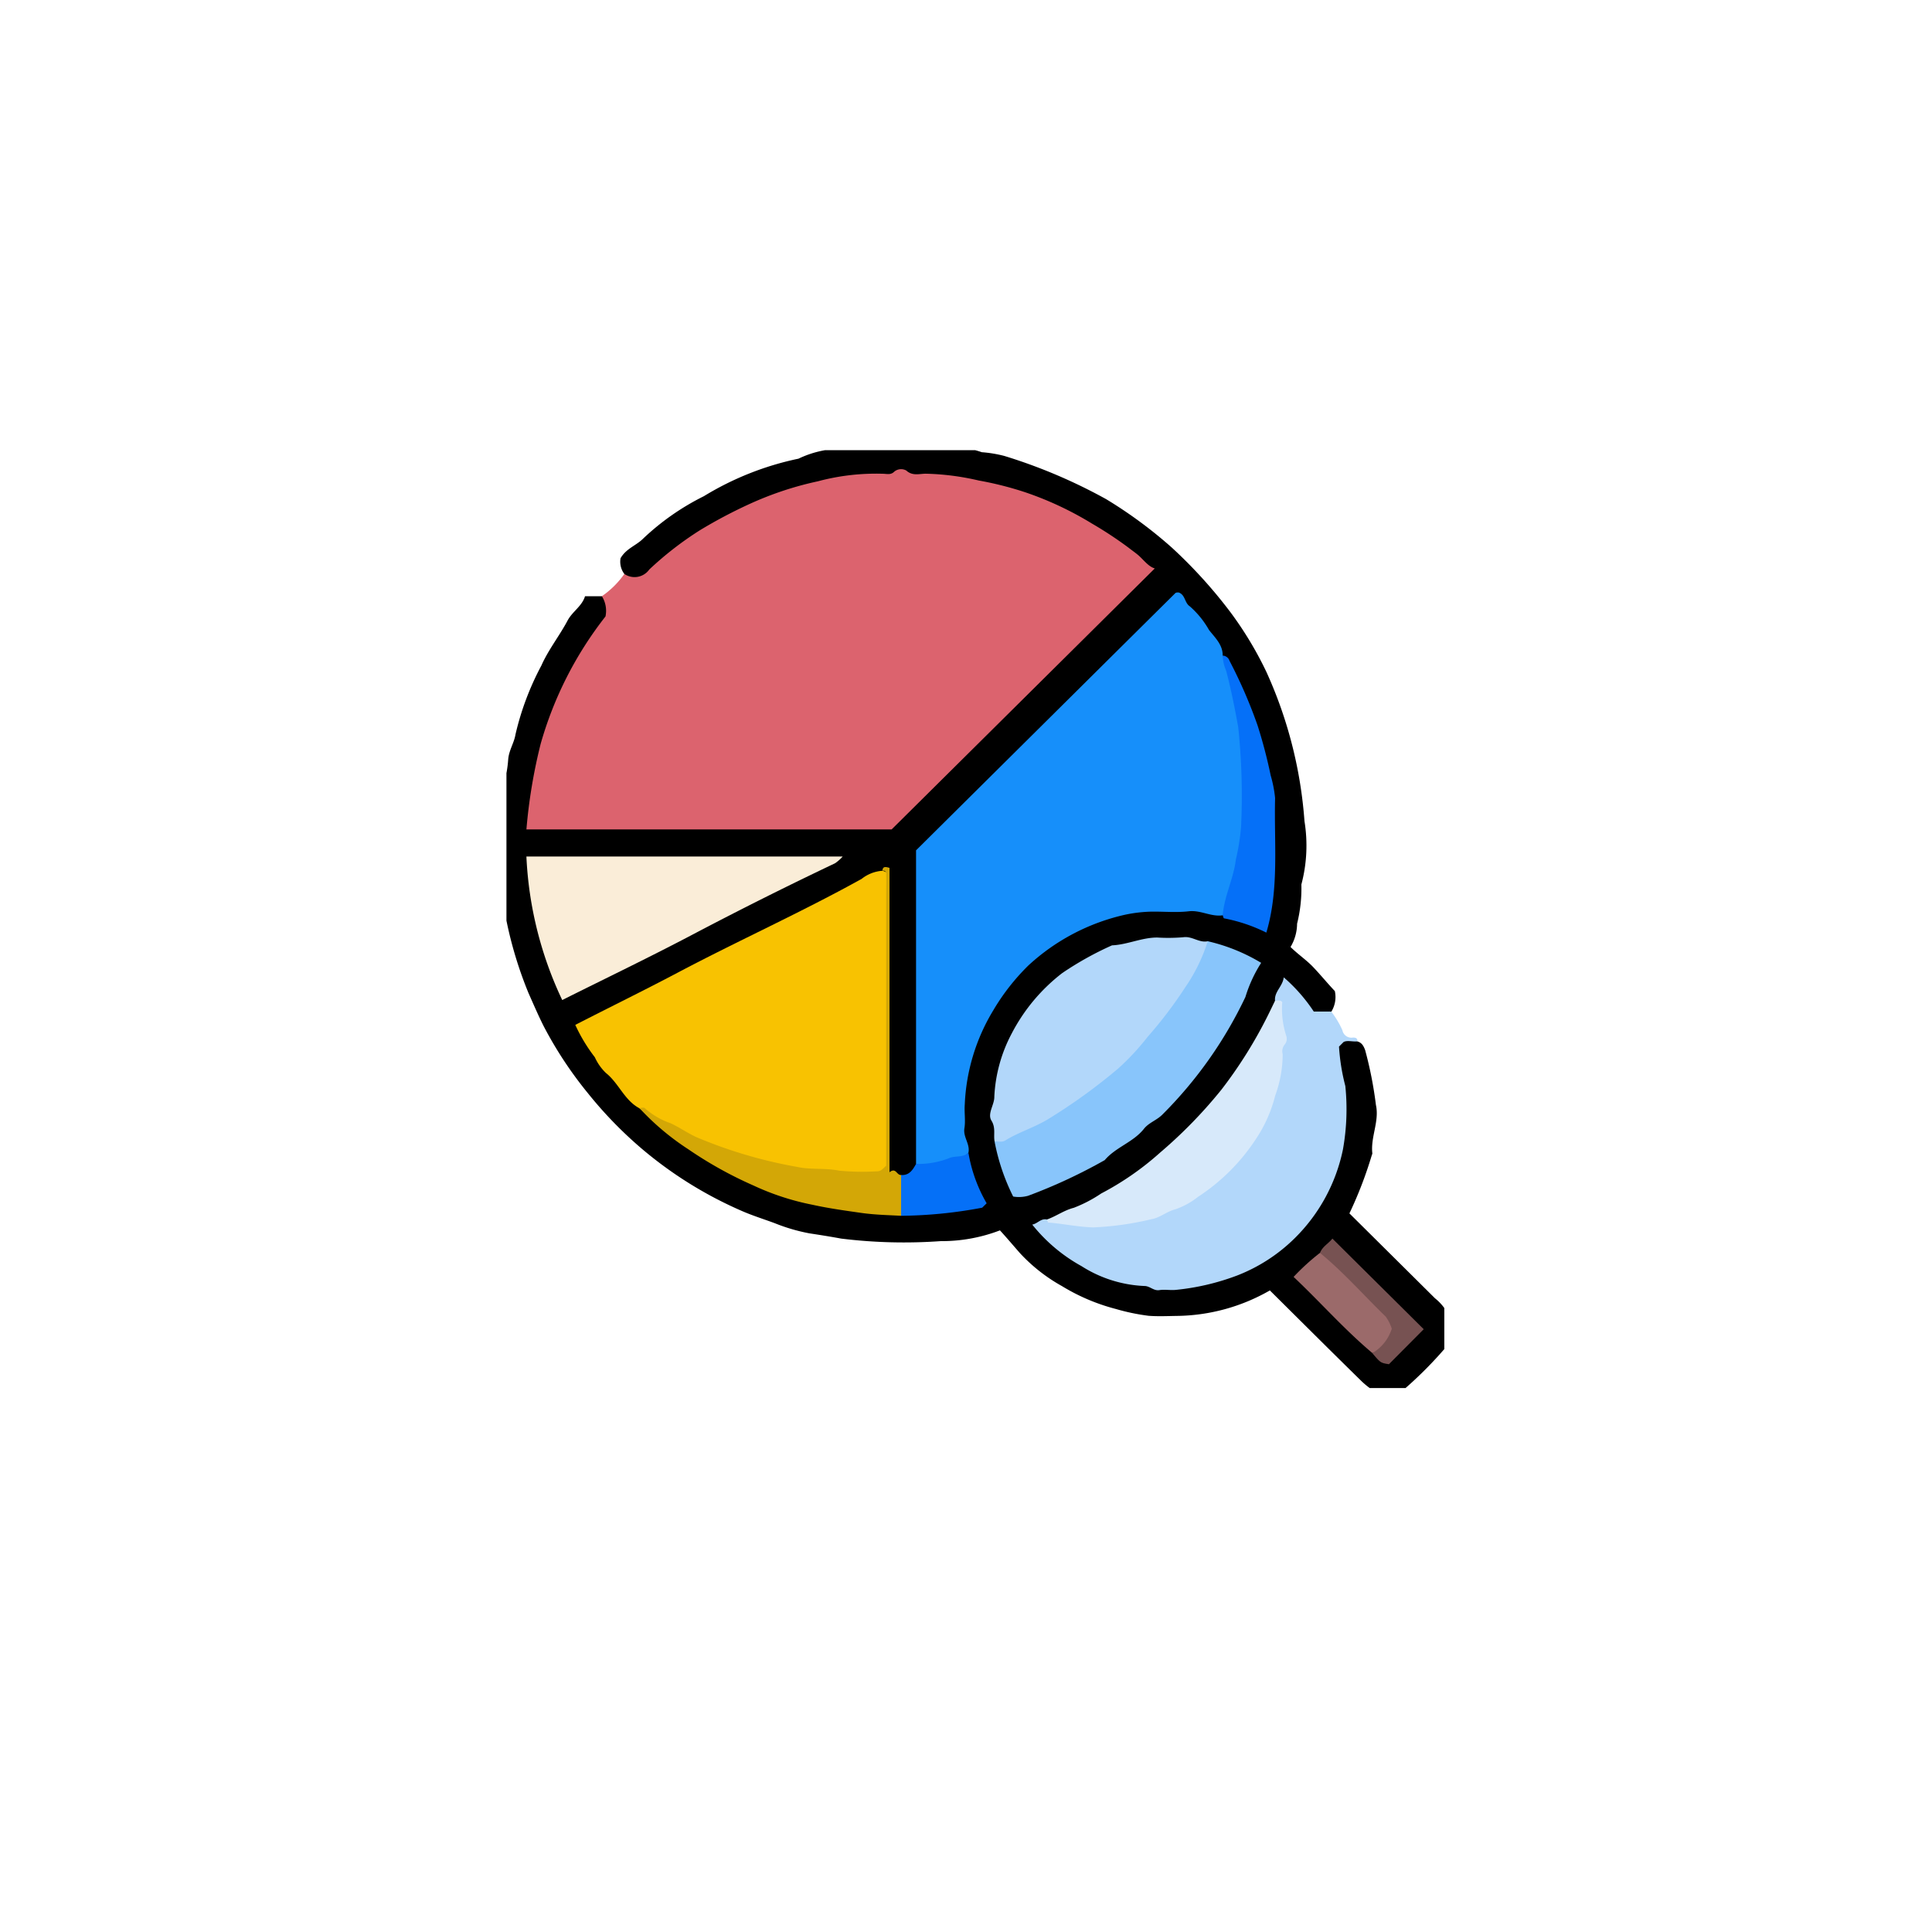 <svg xmlns="http://www.w3.org/2000/svg" xmlns:xlink="http://www.w3.org/1999/xlink" width="103" height="103" viewBox="0 0 103 103"><defs><filter id="a" x="0" y="0" width="103" height="103" filterUnits="userSpaceOnUse"><feOffset dy="3" input="SourceAlpha"/><feGaussianBlur stdDeviation="3" result="b"/><feFlood flood-opacity="0.161"/><feComposite operator="in" in2="b"/><feComposite in="SourceGraphic"/></filter><clipPath id="c"><rect width="50" height="50" fill="none"/></clipPath></defs><g transform="translate(-293 -3461)"><g transform="matrix(1, 0, 0, 1, 293, 3461)" filter="url(#a)"><rect width="85" height="85" rx="20" transform="translate(9 6)" fill="#fff"/></g><g transform="translate(319.773 3484.775)"><g transform="translate(0.227 0.226)" clip-path="url(#c)"><path d="M6.317,6.633a4.785,4.785,0,0,1-1.2,1.187,5.7,5.7,0,0,1-1.075,2.4A19.585,19.585,0,0,0,.906,19.392a1.235,1.235,0,0,0,.176.873,1.536,1.536,0,0,0,1.2.291q8.767.01,17.54.009a2.475,2.475,0,0,0,1.856-.782q6.193-6.161,12.4-12.31a1.585,1.585,0,0,0,.654-1.133A6.333,6.333,0,0,0,32.8,4.592,19.648,19.648,0,0,0,21.029.907,19.9,19.9,0,0,0,8.184,5.553a5.151,5.151,0,0,1-1.866,1.08" transform="translate(-0.031 -0.035)" fill="#dc636e"/><path d="M6.634,6.946A.964.964,0,0,0,7.962,6.71a17.774,17.774,0,0,1,2.709-2.1A25.819,25.819,0,0,1,13.365,3.19a17.653,17.653,0,0,1,3.588-1.184,12,12,0,0,1,3.518-.4c.183.009.378.063.553-.114a.567.567,0,0,1,.642-.059c.328.3.689.172,1.029.168a13.688,13.688,0,0,1,2.831.363,17.984,17.984,0,0,1,2.529.644,17.7,17.7,0,0,1,3.5,1.647,20.76,20.76,0,0,1,1.957,1.289c.163.129.354.261.519.4.3.262.539.608.882.708L20.883,20.566H1.413a28.363,28.363,0,0,1,.757-4.554,19.7,19.7,0,0,1,3.458-6.8,1.461,1.461,0,0,0-.191-1.078h-.9c-.161.533-.675.813-.932,1.3-.432.814-1.016,1.542-1.394,2.393A14.944,14.944,0,0,0,.829,15.506c-.069.439-.349.842-.387,1.321A6.34,6.34,0,0,1,.218,18.12a10.729,10.729,0,0,0-.154,2.794,15.064,15.064,0,0,0,.014,2.861A21.416,21.416,0,0,0,1.528,29.3c.261.585.513,1.174.8,1.746a20.951,20.951,0,0,0,2.364,3.584,21.761,21.761,0,0,0,2.861,2.95,21.414,21.414,0,0,0,5.285,3.3c.586.262,1.205.453,1.81.677A9.725,9.725,0,0,0,16.5,42.1c.561.085,1.145.178,1.694.28a27.428,27.428,0,0,0,5.3.135,8.676,8.676,0,0,0,3.164-.574c.362.394.71.809,1.066,1.213a9.008,9.008,0,0,0,2.239,1.758,10.655,10.655,0,0,0,2.881,1.222,11.164,11.164,0,0,0,1.735.361c.5.039,1,.015,1.494.007a10.178,10.178,0,0,0,4.975-1.359c1.606,1.594,3.234,3.218,4.876,4.828a4.289,4.289,0,0,0,.665.526c.429.277.83.059,1.283.2A21.323,21.323,0,0,0,50.7,47.854V46.763a2.611,2.611,0,0,0-.848-1.2q-2.282-2.266-4.563-4.527a21.632,21.632,0,0,0,1.195-3.11.25.25,0,0,0,.027-.087c-.1-.874.383-1.717.191-2.584a20.966,20.966,0,0,0-.574-2.923c-.089-.237-.179-.393-.413-.465a1.049,1.049,0,0,0-.863-.038c-.539.486-.383,1.08-.252,1.657a8.825,8.825,0,0,1-1.818,7.986,9.156,9.156,0,0,1-13.22.961c-.214-.19-.717-.371-.317-.833a25.709,25.709,0,0,0,5.1-2.824,22.015,22.015,0,0,0,7.19-8.991c.1-.227.114-.51.394-.669.493.145.707.609,1.035.947.4.413.829.617,1.36.221a1.49,1.49,0,0,0,.188-1.1c-.4-.422-.771-.877-1.162-1.287-.362-.378-.83-.694-1.2-1.064a2.448,2.448,0,0,0,.349-1.24,7.8,7.8,0,0,0,.229-2.092,8.107,8.107,0,0,0,.165-3.377,23.259,23.259,0,0,0-2.029-7.953,19.047,19.047,0,0,0-1.913-3.179,25.76,25.76,0,0,0-3.13-3.451,23.858,23.858,0,0,0-3.5-2.582A28.385,28.385,0,0,0,26.894.655a6.809,6.809,0,0,0-1.205-.2,4.463,4.463,0,0,0-1.8-.238c-1.081-.4-2.208-.091-3.306-.2a12.638,12.638,0,0,0-2.406.252A5.385,5.385,0,0,0,15.919.8a15.879,15.879,0,0,0-5.045,2A13.265,13.265,0,0,0,7.632,5.065c-.363.366-.9.521-1.2,1.041a1.08,1.08,0,0,0,.2.839" transform="translate(-0.348 -0.348)"/><path d="M21.737,34.055c-.32-.074-.505.226-.784.272a8.786,8.786,0,0,0,2.63,2.217A6.744,6.744,0,0,0,26.914,37.6c.312-.007.5.27.815.221.29-.047.6.019.893-.015a12.761,12.761,0,0,0,3.26-.767,8.993,8.993,0,0,0,3.048-1.97,9.269,9.269,0,0,0,2.588-4.754,12.167,12.167,0,0,0,.126-3.377,10.966,10.966,0,0,1-.337-2.1l.248-.248c.21-.1.477,0,.731-.032.014-.182-.11-.206-.244-.2a.488.488,0,0,1-.553-.39,4.738,4.738,0,0,0-.6-1h-.928a8.881,8.881,0,0,0-1.6-1.822c-.056.479-.5.756-.466,1.228A9.825,9.825,0,0,1,22.817,34.081a8.226,8.226,0,0,1-1.08-.026" transform="translate(7.079 6.958)" fill="#b2d7fa"/><path d="M19.171,35.764c.1-.459-.291-.829-.214-1.3.069-.417-.015-.856.02-1.282a10.513,10.513,0,0,1,1.521-5.01,11.61,11.61,0,0,1,1.865-2.385,11.207,11.207,0,0,1,5.147-2.707,7.51,7.51,0,0,1,1.417-.167c.665-.009,1.336.057,1.99-.019.637-.074,1.191.308,1.812.214a1.523,1.523,0,0,0,.5-.932,21.717,21.717,0,0,0,.345-10.714,8.265,8.265,0,0,0-.848-2.2c.011-.585-.427-.974-.73-1.368a4.825,4.825,0,0,0-1.028-1.263c-.275-.182-.23-.605-.584-.732a.663.663,0,0,0-.088,0,.17.17,0,0,0-.088.027Q23.317,12.76,16.379,19.645V36.358a2.54,2.54,0,0,0,2.792-.593" transform="translate(5.458 1.688)" fill="#168ffa"/><path d="M19.34,16.926a2.009,2.009,0,0,0-1.108.433c-3.218,1.784-6.577,3.292-9.827,5.01C6.615,23.315,4.8,24.2,2.967,25.143A8.887,8.887,0,0,0,4.01,26.869a2.683,2.683,0,0,0,.592.839c.683.545.978,1.446,1.778,1.877C10.024,32.328,17.337,34.16,19.5,32.87a1.528,1.528,0,0,0,.135-.957q.006-7.057-.011-14.114c0-.288.274-.736-.283-.874" transform="translate(0.703 5.496)" fill="#f8c201"/><path d="M1.043,16.36a19.96,19.96,0,0,0,1.91,7.652C5.3,22.838,7.673,21.7,10,20.471q3.714-1.953,7.5-3.752a2.288,2.288,0,0,0,.406-.359Z" transform="translate(0.021 5.302)" fill="#faedd8"/><path d="M30.9,19.775c-.462.1-.833-.285-1.31-.213a9.551,9.551,0,0,1-1.388.015c-.826,0-1.587.382-2.408.417a17.166,17.166,0,0,0-2.652,1.477,9.7,9.7,0,0,0-2.693,3.218,7.984,7.984,0,0,0-.929,3.369c.012.428-.385.907-.154,1.279.242.393.1.752.169,1.118.389.328.764.1,1.115-.055a20.061,20.061,0,0,0,6.883-4.916,17.164,17.164,0,0,0,3.194-4.616c.149-.343.469-.675.173-1.094" transform="translate(6.49 6.404)" fill="#b2d7fa"/><path d="M30.835,19.718a9.173,9.173,0,0,1-1.2,2.457,22.609,22.609,0,0,1-2,2.635A13.24,13.24,0,0,1,26.065,26.5a30.354,30.354,0,0,1-3.8,2.739c-.722.425-1.518.663-2.223,1.1-.192.117-.382.028-.57.063a11.2,11.2,0,0,0,.99,2.927,1.824,1.824,0,0,0,.8-.042,28.341,28.341,0,0,0,4.081-1.9c.585-.691,1.521-.951,2.089-1.667.261-.331.68-.455.981-.757a22.386,22.386,0,0,0,4.43-6.273,7.364,7.364,0,0,1,.84-1.82,9.705,9.705,0,0,0-2.848-1.152" transform="translate(6.553 6.461)" fill="#88c5fb"/><path d="M21.532,33.741c.023.056.043.16.07.161.8.065,1.582.235,2.393.26a16.2,16.2,0,0,0,3.119-.44c.439-.073.828-.42,1.266-.525a4.1,4.1,0,0,0,1.212-.669,10.592,10.592,0,0,0,3.069-3.061A7.387,7.387,0,0,0,33.7,27.136a6.49,6.49,0,0,0,.4-2.208.57.57,0,0,1,.13-.544.489.489,0,0,0,.053-.455,4.665,4.665,0,0,1-.207-1.776c-.112-.145-.257-.057-.381-.082-.133.273-.264.548-.4.821a23.973,23.973,0,0,1-2.456,3.919,24.992,24.992,0,0,1-3.27,3.359,15.343,15.343,0,0,1-3.144,2.183,7.2,7.2,0,0,1-1.463.764c-.527.135-.94.453-1.432.623" transform="translate(7.284 7.273)" fill="#d7e9fa"/><path d="M18.447,16.976a.153.153,0,0,1,.2.156c.008.4,0,.791,0,1.187V32.7c-.173.153-.27.312-.519.3a12.821,12.821,0,0,1-1.986-.036c-.742-.151-1.5-.043-2.209-.194a24.84,24.84,0,0,1-5.407-1.594c-.479-.223-.909-.526-1.382-.745a3.953,3.953,0,0,1-1.365-.8c-.046-.05-.192-.007-.291-.007A13.668,13.668,0,0,0,8.093,31.82a21.34,21.34,0,0,0,3.474,1.933,13.663,13.663,0,0,0,3.151,1.029c.866.192,1.738.311,2.614.436.71.1,1.407.114,2.112.152a1.918,1.918,0,0,0,0-2.175c-.245.016-.27-.422-.619-.147V16.822c-.2-.057-.362-.1-.378.153" transform="translate(1.597 5.446)" fill="#d3a706"/><path d="M28.451,8.4a2.154,2.154,0,0,0,.184.807c.26.987.459,1.987.641,2.995a34.791,34.791,0,0,1,.153,5.335,12.154,12.154,0,0,1-.279,1.746c-.123,1.014-.618,1.94-.7,2.962.023.057.045.16.07.161a8.679,8.679,0,0,1,2.257.761c.693-2.323.406-4.76.467-7.173a6.56,6.56,0,0,0-.234-1.2,26.37,26.37,0,0,0-.7-2.672,25.992,25.992,0,0,0-1.493-3.441.412.412,0,0,0-.37-.284" transform="translate(9.735 2.552)" fill="#0570f8"/><path d="M32.646,32.078a11.975,11.975,0,0,0-1.406,1.281c1.422,1.34,2.7,2.8,4.2,4.06,1.006-.272,1.517-1.123.974-1.871a17.583,17.583,0,0,0-3.478-3.479c-.074-.058-.192-.024-.286.009" transform="translate(10.725 10.715)" fill="#9b6a6a"/><path d="M15.791,29.286v2.175a24.2,24.2,0,0,0,4.323-.432l.238-.235A8,8,0,0,1,19.38,28.1c-.276.253-.649.161-.968.264a4.472,4.472,0,0,1-1.823.33c-.176.317-.36.623-.8.593" transform="translate(5.249 9.355)" fill="#0570f7"/><path d="M32.278,32.264c1.262,1.033,2.332,2.261,3.5,3.392a2.214,2.214,0,0,1,.328.651,2.307,2.307,0,0,1-1.038,1.3c.437.519.437.519.886.593l1.856-1.867L32.94,31.5c-.183.249-.527.416-.662.763" transform="translate(11.093 10.53)" fill="#775252"/></g></g></g></svg>